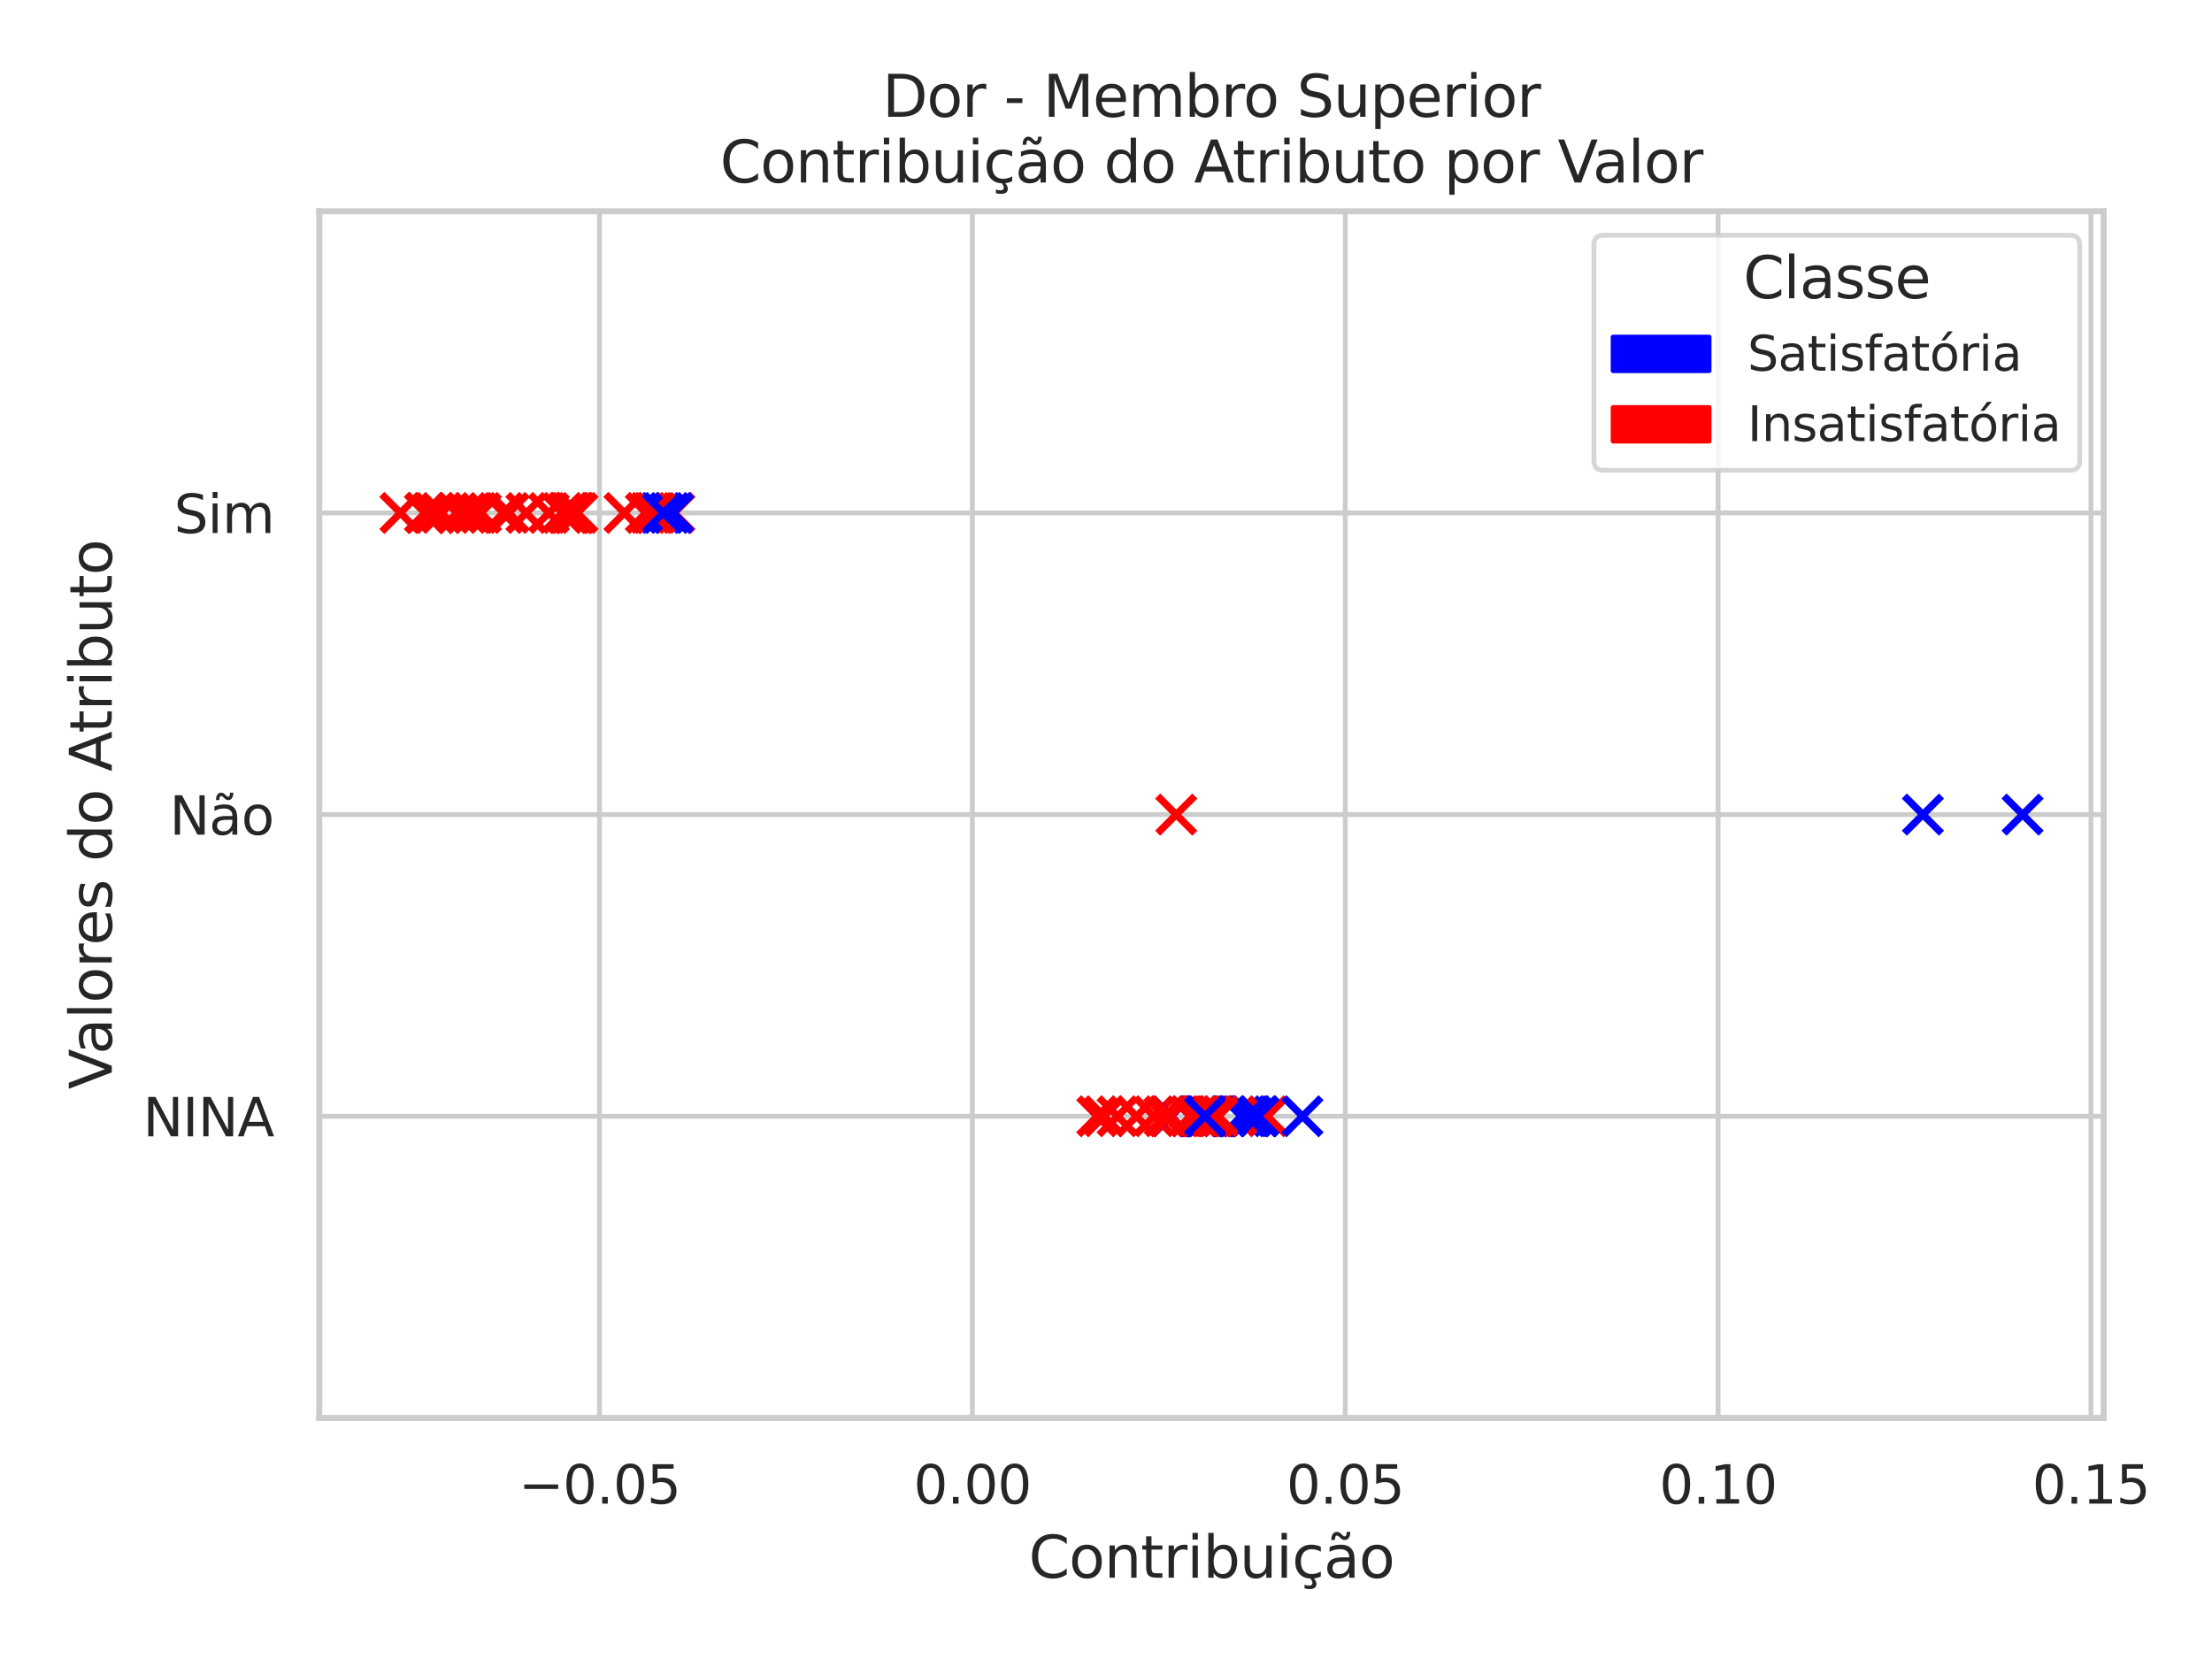 <?xml version="1.0" encoding="utf-8" standalone="no"?>
<!DOCTYPE svg PUBLIC "-//W3C//DTD SVG 1.1//EN"
  "http://www.w3.org/Graphics/SVG/1.1/DTD/svg11.dtd">
<svg xmlns:xlink="http://www.w3.org/1999/xlink" width="460.8pt" height="345.6pt" viewBox="0 0 460.8 345.6" xmlns="http://www.w3.org/2000/svg" version="1.1">
 <defs>
  <style type="text/css">*{stroke-linejoin: round; stroke-linecap: butt}</style>
 </defs>
 <g id="figure_1">
  <g id="patch_1">
   <path d="M 0 345.6 
L 460.8 345.6 
L 460.8 0 
L 0 0 
z
" style="fill: #ffffff"/>
  </g>
  <g id="axes_1">
   <g id="patch_2">
    <path d="M 66.51 295.38 
L 438.239 295.38 
L 438.239 44.016 
L 66.51 44.016 
z
" style="fill: #ffffff"/>
   </g>
   <g id="matplotlib.axis_1">
    <g id="xtick_1">
     <g id="line2d_1">
      <path d="M 124.884 295.38 
L 124.884 44.016 
" clip-path="url(#p49506356b2)" style="fill: none; stroke: #cccccc; stroke-linecap: round"/>
     </g>
     <g id="text_1">
      <!-- −0.05 -->
      <g style="fill: #262626" transform="translate(108.029 313.238)scale(0.11 -0.11)">
       <defs>
        <path id="DejaVuSans-2212" d="M 678 2272 
L 4684 2272 
L 4684 1741 
L 678 1741 
L 678 2272 
z
" transform="scale(0.016)"/>
        <path id="DejaVuSans-30" d="M 2034 4250 
Q 1547 4250 1301 3770 
Q 1056 3291 1056 2328 
Q 1056 1369 1301 889 
Q 1547 409 2034 409 
Q 2525 409 2770 889 
Q 3016 1369 3016 2328 
Q 3016 3291 2770 3770 
Q 2525 4250 2034 4250 
z
M 2034 4750 
Q 2819 4750 3233 4129 
Q 3647 3509 3647 2328 
Q 3647 1150 3233 529 
Q 2819 -91 2034 -91 
Q 1250 -91 836 529 
Q 422 1150 422 2328 
Q 422 3509 836 4129 
Q 1250 4750 2034 4750 
z
" transform="scale(0.016)"/>
        <path id="DejaVuSans-2e" d="M 684 794 
L 1344 794 
L 1344 0 
L 684 0 
L 684 794 
z
" transform="scale(0.016)"/>
        <path id="DejaVuSans-35" d="M 691 4666 
L 3169 4666 
L 3169 4134 
L 1269 4134 
L 1269 2991 
Q 1406 3038 1543 3061 
Q 1681 3084 1819 3084 
Q 2600 3084 3056 2656 
Q 3513 2228 3513 1497 
Q 3513 744 3044 326 
Q 2575 -91 1722 -91 
Q 1428 -91 1123 -41 
Q 819 9 494 109 
L 494 744 
Q 775 591 1075 516 
Q 1375 441 1709 441 
Q 2250 441 2565 725 
Q 2881 1009 2881 1497 
Q 2881 1984 2565 2268 
Q 2250 2553 1709 2553 
Q 1456 2553 1204 2497 
Q 953 2441 691 2322 
L 691 4666 
z
" transform="scale(0.016)"/>
       </defs>
       <use xlink:href="#DejaVuSans-2212"/>
       <use xlink:href="#DejaVuSans-30" x="83.789"/>
       <use xlink:href="#DejaVuSans-2e" x="147.412"/>
       <use xlink:href="#DejaVuSans-30" x="179.199"/>
       <use xlink:href="#DejaVuSans-35" x="242.822"/>
      </g>
     </g>
    </g>
    <g id="xtick_2">
     <g id="line2d_2">
      <path d="M 202.56 295.38 
L 202.56 44.016 
" clip-path="url(#p49506356b2)" style="fill: none; stroke: #cccccc; stroke-linecap: round"/>
     </g>
     <g id="text_2">
      <!-- 0.00 -->
      <g style="fill: #262626" transform="translate(190.313 313.238)scale(0.11 -0.11)">
       <use xlink:href="#DejaVuSans-30"/>
       <use xlink:href="#DejaVuSans-2e" x="63.623"/>
       <use xlink:href="#DejaVuSans-30" x="95.41"/>
       <use xlink:href="#DejaVuSans-30" x="159.033"/>
      </g>
     </g>
    </g>
    <g id="xtick_3">
     <g id="line2d_3">
      <path d="M 280.235 295.38 
L 280.235 44.016 
" clip-path="url(#p49506356b2)" style="fill: none; stroke: #cccccc; stroke-linecap: round"/>
     </g>
     <g id="text_3">
      <!-- 0.05 -->
      <g style="fill: #262626" transform="translate(267.989 313.238)scale(0.11 -0.11)">
       <use xlink:href="#DejaVuSans-30"/>
       <use xlink:href="#DejaVuSans-2e" x="63.623"/>
       <use xlink:href="#DejaVuSans-30" x="95.41"/>
       <use xlink:href="#DejaVuSans-35" x="159.033"/>
      </g>
     </g>
    </g>
    <g id="xtick_4">
     <g id="line2d_4">
      <path d="M 357.91 295.38 
L 357.91 44.016 
" clip-path="url(#p49506356b2)" style="fill: none; stroke: #cccccc; stroke-linecap: round"/>
     </g>
     <g id="text_4">
      <!-- 0.10 -->
      <g style="fill: #262626" transform="translate(345.664 313.238)scale(0.11 -0.11)">
       <defs>
        <path id="DejaVuSans-31" d="M 794 531 
L 1825 531 
L 1825 4091 
L 703 3866 
L 703 4441 
L 1819 4666 
L 2450 4666 
L 2450 531 
L 3481 531 
L 3481 0 
L 794 0 
L 794 531 
z
" transform="scale(0.016)"/>
       </defs>
       <use xlink:href="#DejaVuSans-30"/>
       <use xlink:href="#DejaVuSans-2e" x="63.623"/>
       <use xlink:href="#DejaVuSans-31" x="95.41"/>
       <use xlink:href="#DejaVuSans-30" x="159.033"/>
      </g>
     </g>
    </g>
    <g id="xtick_5">
     <g id="line2d_5">
      <path d="M 435.586 295.38 
L 435.586 44.016 
" clip-path="url(#p49506356b2)" style="fill: none; stroke: #cccccc; stroke-linecap: round"/>
     </g>
     <g id="text_5">
      <!-- 0.15 -->
      <g style="fill: #262626" transform="translate(423.34 313.238)scale(0.11 -0.11)">
       <use xlink:href="#DejaVuSans-30"/>
       <use xlink:href="#DejaVuSans-2e" x="63.623"/>
       <use xlink:href="#DejaVuSans-31" x="95.41"/>
       <use xlink:href="#DejaVuSans-35" x="159.033"/>
      </g>
     </g>
    </g>
    <g id="text_6">
     <!-- Contribuição -->
     <g style="fill: #262626" transform="translate(214.3 328.667)scale(0.12 -0.12)">
      <defs>
       <path id="DejaVuSans-43" d="M 4122 4306 
L 4122 3641 
Q 3803 3938 3442 4084 
Q 3081 4231 2675 4231 
Q 1875 4231 1450 3742 
Q 1025 3253 1025 2328 
Q 1025 1406 1450 917 
Q 1875 428 2675 428 
Q 3081 428 3442 575 
Q 3803 722 4122 1019 
L 4122 359 
Q 3791 134 3420 21 
Q 3050 -91 2638 -91 
Q 1578 -91 968 557 
Q 359 1206 359 2328 
Q 359 3453 968 4101 
Q 1578 4750 2638 4750 
Q 3056 4750 3426 4639 
Q 3797 4528 4122 4306 
z
" transform="scale(0.016)"/>
       <path id="DejaVuSans-6f" d="M 1959 3097 
Q 1497 3097 1228 2736 
Q 959 2375 959 1747 
Q 959 1119 1226 758 
Q 1494 397 1959 397 
Q 2419 397 2687 759 
Q 2956 1122 2956 1747 
Q 2956 2369 2687 2733 
Q 2419 3097 1959 3097 
z
M 1959 3584 
Q 2709 3584 3137 3096 
Q 3566 2609 3566 1747 
Q 3566 888 3137 398 
Q 2709 -91 1959 -91 
Q 1206 -91 779 398 
Q 353 888 353 1747 
Q 353 2609 779 3096 
Q 1206 3584 1959 3584 
z
" transform="scale(0.016)"/>
       <path id="DejaVuSans-6e" d="M 3513 2113 
L 3513 0 
L 2938 0 
L 2938 2094 
Q 2938 2591 2744 2837 
Q 2550 3084 2163 3084 
Q 1697 3084 1428 2787 
Q 1159 2491 1159 1978 
L 1159 0 
L 581 0 
L 581 3500 
L 1159 3500 
L 1159 2956 
Q 1366 3272 1645 3428 
Q 1925 3584 2291 3584 
Q 2894 3584 3203 3211 
Q 3513 2838 3513 2113 
z
" transform="scale(0.016)"/>
       <path id="DejaVuSans-74" d="M 1172 4494 
L 1172 3500 
L 2356 3500 
L 2356 3053 
L 1172 3053 
L 1172 1153 
Q 1172 725 1289 603 
Q 1406 481 1766 481 
L 2356 481 
L 2356 0 
L 1766 0 
Q 1100 0 847 248 
Q 594 497 594 1153 
L 594 3053 
L 172 3053 
L 172 3500 
L 594 3500 
L 594 4494 
L 1172 4494 
z
" transform="scale(0.016)"/>
       <path id="DejaVuSans-72" d="M 2631 2963 
Q 2534 3019 2420 3045 
Q 2306 3072 2169 3072 
Q 1681 3072 1420 2755 
Q 1159 2438 1159 1844 
L 1159 0 
L 581 0 
L 581 3500 
L 1159 3500 
L 1159 2956 
Q 1341 3275 1631 3429 
Q 1922 3584 2338 3584 
Q 2397 3584 2469 3576 
Q 2541 3569 2628 3553 
L 2631 2963 
z
" transform="scale(0.016)"/>
       <path id="DejaVuSans-69" d="M 603 3500 
L 1178 3500 
L 1178 0 
L 603 0 
L 603 3500 
z
M 603 4863 
L 1178 4863 
L 1178 4134 
L 603 4134 
L 603 4863 
z
" transform="scale(0.016)"/>
       <path id="DejaVuSans-62" d="M 3116 1747 
Q 3116 2381 2855 2742 
Q 2594 3103 2138 3103 
Q 1681 3103 1420 2742 
Q 1159 2381 1159 1747 
Q 1159 1113 1420 752 
Q 1681 391 2138 391 
Q 2594 391 2855 752 
Q 3116 1113 3116 1747 
z
M 1159 2969 
Q 1341 3281 1617 3432 
Q 1894 3584 2278 3584 
Q 2916 3584 3314 3078 
Q 3713 2572 3713 1747 
Q 3713 922 3314 415 
Q 2916 -91 2278 -91 
Q 1894 -91 1617 61 
Q 1341 213 1159 525 
L 1159 0 
L 581 0 
L 581 4863 
L 1159 4863 
L 1159 2969 
z
" transform="scale(0.016)"/>
       <path id="DejaVuSans-75" d="M 544 1381 
L 544 3500 
L 1119 3500 
L 1119 1403 
Q 1119 906 1312 657 
Q 1506 409 1894 409 
Q 2359 409 2629 706 
Q 2900 1003 2900 1516 
L 2900 3500 
L 3475 3500 
L 3475 0 
L 2900 0 
L 2900 538 
Q 2691 219 2414 64 
Q 2138 -91 1772 -91 
Q 1169 -91 856 284 
Q 544 659 544 1381 
z
M 1991 3584 
L 1991 3584 
z
" transform="scale(0.016)"/>
       <path id="DejaVuSans-e7" d="M 3122 3366 
L 3122 2828 
Q 2878 2963 2633 3030 
Q 2388 3097 2138 3097 
Q 1578 3097 1268 2742 
Q 959 2388 959 1747 
Q 959 1106 1268 751 
Q 1578 397 2138 397 
Q 2388 397 2633 464 
Q 2878 531 3122 666 
L 3122 134 
Q 2881 22 2623 -34 
Q 2366 -91 2075 -91 
Q 1284 -91 818 406 
Q 353 903 353 1747 
Q 353 2603 823 3093 
Q 1294 3584 2113 3584 
Q 2378 3584 2631 3529 
Q 2884 3475 3122 3366 
z
M 2311 0 
Q 2482 -194 2566 -358 
Q 2651 -522 2651 -672 
Q 2651 -950 2463 -1092 
Q 2276 -1234 1907 -1234 
Q 1764 -1234 1628 -1215 
Q 1492 -1197 1357 -1159 
L 1357 -750 
Q 1464 -803 1579 -826 
Q 1695 -850 1842 -850 
Q 2026 -850 2120 -775 
Q 2214 -700 2214 -556 
Q 2214 -463 2146 -327 
Q 2079 -191 1939 0 
L 2311 0 
z
" transform="scale(0.016)"/>
       <path id="DejaVuSans-e3" d="M 2194 1759 
Q 1497 1759 1228 1600 
Q 959 1441 959 1056 
Q 959 750 1161 570 
Q 1363 391 1709 391 
Q 2188 391 2477 730 
Q 2766 1069 2766 1631 
L 2766 1759 
L 2194 1759 
z
M 3341 1997 
L 3341 0 
L 2766 0 
L 2766 531 
Q 2569 213 2275 61 
Q 1981 -91 1556 -91 
Q 1019 -91 701 211 
Q 384 513 384 1019 
Q 384 1609 779 1909 
Q 1175 2209 1959 2209 
L 2766 2209 
L 2766 2266 
Q 2766 2663 2505 2880 
Q 2244 3097 1772 3097 
Q 1472 3097 1187 3025 
Q 903 2953 641 2809 
L 641 3341 
Q 956 3463 1253 3523 
Q 1550 3584 1831 3584 
Q 2591 3584 2966 3190 
Q 3341 2797 3341 1997 
z
M 1844 4281 
L 1665 4453 
Q 1597 4516 1545 4545 
Q 1494 4575 1453 4575 
Q 1334 4575 1278 4461 
Q 1222 4347 1215 4091 
L 825 4091 
Q 831 4513 990 4742 
Q 1150 4972 1434 4972 
Q 1553 4972 1653 4928 
Q 1753 4884 1869 4781 
L 2047 4609 
Q 2115 4547 2167 4517 
Q 2219 4488 2259 4488 
Q 2378 4488 2434 4602 
Q 2490 4716 2497 4972 
L 2887 4972 
Q 2881 4550 2721 4320 
Q 2562 4091 2278 4091 
Q 2159 4091 2059 4134 
Q 1959 4178 1844 4281 
z
" transform="scale(0.016)"/>
      </defs>
      <use xlink:href="#DejaVuSans-43"/>
      <use xlink:href="#DejaVuSans-6f" x="69.824"/>
      <use xlink:href="#DejaVuSans-6e" x="131.006"/>
      <use xlink:href="#DejaVuSans-74" x="194.385"/>
      <use xlink:href="#DejaVuSans-72" x="233.594"/>
      <use xlink:href="#DejaVuSans-69" x="274.707"/>
      <use xlink:href="#DejaVuSans-62" x="302.49"/>
      <use xlink:href="#DejaVuSans-75" x="365.967"/>
      <use xlink:href="#DejaVuSans-69" x="429.346"/>
      <use xlink:href="#DejaVuSans-e7" x="457.129"/>
      <use xlink:href="#DejaVuSans-e3" x="512.109"/>
      <use xlink:href="#DejaVuSans-6f" x="573.389"/>
     </g>
    </g>
   </g>
   <g id="matplotlib.axis_2">
    <g id="ytick_1">
     <g id="line2d_6">
      <path d="M 66.51 295.38 
L 438.239 295.38 
" clip-path="url(#p49506356b2)" style="fill: none; stroke: #cccccc; stroke-linecap: round"/>
     </g>
    </g>
    <g id="ytick_2">
     <g id="line2d_7">
      <path d="M 66.51 232.539 
L 438.239 232.539 
" clip-path="url(#p49506356b2)" style="fill: none; stroke: #cccccc; stroke-linecap: round"/>
     </g>
     <g id="text_7">
      <!-- NINA -->
      <g style="fill: #262626" transform="translate(29.782 236.718)scale(0.11 -0.11)">
       <defs>
        <path id="DejaVuSans-4e" d="M 628 4666 
L 1478 4666 
L 3547 763 
L 3547 4666 
L 4159 4666 
L 4159 0 
L 3309 0 
L 1241 3903 
L 1241 0 
L 628 0 
L 628 4666 
z
" transform="scale(0.016)"/>
        <path id="DejaVuSans-49" d="M 628 4666 
L 1259 4666 
L 1259 0 
L 628 0 
L 628 4666 
z
" transform="scale(0.016)"/>
        <path id="DejaVuSans-41" d="M 2188 4044 
L 1331 1722 
L 3047 1722 
L 2188 4044 
z
M 1831 4666 
L 2547 4666 
L 4325 0 
L 3669 0 
L 3244 1197 
L 1141 1197 
L 716 0 
L 50 0 
L 1831 4666 
z
" transform="scale(0.016)"/>
       </defs>
       <use xlink:href="#DejaVuSans-4e"/>
       <use xlink:href="#DejaVuSans-49" x="74.805"/>
       <use xlink:href="#DejaVuSans-4e" x="104.297"/>
       <use xlink:href="#DejaVuSans-41" x="179.102"/>
      </g>
     </g>
    </g>
    <g id="ytick_3">
     <g id="line2d_8">
      <path d="M 66.51 169.698 
L 438.239 169.698 
" clip-path="url(#p49506356b2)" style="fill: none; stroke: #cccccc; stroke-linecap: round"/>
     </g>
     <g id="text_8">
      <!-- Não -->
      <g style="fill: #262626" transform="translate(35.309 173.877)scale(0.11 -0.11)">
       <use xlink:href="#DejaVuSans-4e"/>
       <use xlink:href="#DejaVuSans-e3" x="74.805"/>
       <use xlink:href="#DejaVuSans-6f" x="136.084"/>
      </g>
     </g>
    </g>
    <g id="ytick_4">
     <g id="line2d_9">
      <path d="M 66.51 106.857 
L 438.239 106.857 
" clip-path="url(#p49506356b2)" style="fill: none; stroke: #cccccc; stroke-linecap: round"/>
     </g>
     <g id="text_9">
      <!-- Sim -->
      <g style="fill: #262626" transform="translate(36.256 111.036)scale(0.11 -0.11)">
       <defs>
        <path id="DejaVuSans-53" d="M 3425 4513 
L 3425 3897 
Q 3066 4069 2747 4153 
Q 2428 4238 2131 4238 
Q 1616 4238 1336 4038 
Q 1056 3838 1056 3469 
Q 1056 3159 1242 3001 
Q 1428 2844 1947 2747 
L 2328 2669 
Q 3034 2534 3370 2195 
Q 3706 1856 3706 1288 
Q 3706 609 3251 259 
Q 2797 -91 1919 -91 
Q 1588 -91 1214 -16 
Q 841 59 441 206 
L 441 856 
Q 825 641 1194 531 
Q 1563 422 1919 422 
Q 2459 422 2753 634 
Q 3047 847 3047 1241 
Q 3047 1584 2836 1778 
Q 2625 1972 2144 2069 
L 1759 2144 
Q 1053 2284 737 2584 
Q 422 2884 422 3419 
Q 422 4038 858 4394 
Q 1294 4750 2059 4750 
Q 2388 4750 2728 4690 
Q 3069 4631 3425 4513 
z
" transform="scale(0.016)"/>
        <path id="DejaVuSans-6d" d="M 3328 2828 
Q 3544 3216 3844 3400 
Q 4144 3584 4550 3584 
Q 5097 3584 5394 3201 
Q 5691 2819 5691 2113 
L 5691 0 
L 5113 0 
L 5113 2094 
Q 5113 2597 4934 2840 
Q 4756 3084 4391 3084 
Q 3944 3084 3684 2787 
Q 3425 2491 3425 1978 
L 3425 0 
L 2847 0 
L 2847 2094 
Q 2847 2600 2669 2842 
Q 2491 3084 2119 3084 
Q 1678 3084 1418 2786 
Q 1159 2488 1159 1978 
L 1159 0 
L 581 0 
L 581 3500 
L 1159 3500 
L 1159 2956 
Q 1356 3278 1631 3431 
Q 1906 3584 2284 3584 
Q 2666 3584 2933 3390 
Q 3200 3197 3328 2828 
z
" transform="scale(0.016)"/>
       </defs>
       <use xlink:href="#DejaVuSans-53"/>
       <use xlink:href="#DejaVuSans-69" x="63.477"/>
       <use xlink:href="#DejaVuSans-6d" x="91.26"/>
      </g>
     </g>
    </g>
    <g id="ytick_5">
     <g id="line2d_10">
      <path d="M 66.51 44.016 
L 438.239 44.016 
" clip-path="url(#p49506356b2)" style="fill: none; stroke: #cccccc; stroke-linecap: round"/>
     </g>
    </g>
    <g id="text_10">
     <!-- Valores do Atributo -->
     <g style="fill: #262626" transform="translate(23.286 226.916)rotate(-90)scale(0.12 -0.12)">
      <defs>
       <path id="DejaVuSans-56" d="M 1831 0 
L 50 4666 
L 709 4666 
L 2188 738 
L 3669 4666 
L 4325 4666 
L 2547 0 
L 1831 0 
z
" transform="scale(0.016)"/>
       <path id="DejaVuSans-61" d="M 2194 1759 
Q 1497 1759 1228 1600 
Q 959 1441 959 1056 
Q 959 750 1161 570 
Q 1363 391 1709 391 
Q 2188 391 2477 730 
Q 2766 1069 2766 1631 
L 2766 1759 
L 2194 1759 
z
M 3341 1997 
L 3341 0 
L 2766 0 
L 2766 531 
Q 2569 213 2275 61 
Q 1981 -91 1556 -91 
Q 1019 -91 701 211 
Q 384 513 384 1019 
Q 384 1609 779 1909 
Q 1175 2209 1959 2209 
L 2766 2209 
L 2766 2266 
Q 2766 2663 2505 2880 
Q 2244 3097 1772 3097 
Q 1472 3097 1187 3025 
Q 903 2953 641 2809 
L 641 3341 
Q 956 3463 1253 3523 
Q 1550 3584 1831 3584 
Q 2591 3584 2966 3190 
Q 3341 2797 3341 1997 
z
" transform="scale(0.016)"/>
       <path id="DejaVuSans-6c" d="M 603 4863 
L 1178 4863 
L 1178 0 
L 603 0 
L 603 4863 
z
" transform="scale(0.016)"/>
       <path id="DejaVuSans-65" d="M 3597 1894 
L 3597 1613 
L 953 1613 
Q 991 1019 1311 708 
Q 1631 397 2203 397 
Q 2534 397 2845 478 
Q 3156 559 3463 722 
L 3463 178 
Q 3153 47 2828 -22 
Q 2503 -91 2169 -91 
Q 1331 -91 842 396 
Q 353 884 353 1716 
Q 353 2575 817 3079 
Q 1281 3584 2069 3584 
Q 2775 3584 3186 3129 
Q 3597 2675 3597 1894 
z
M 3022 2063 
Q 3016 2534 2758 2815 
Q 2500 3097 2075 3097 
Q 1594 3097 1305 2825 
Q 1016 2553 972 2059 
L 3022 2063 
z
" transform="scale(0.016)"/>
       <path id="DejaVuSans-73" d="M 2834 3397 
L 2834 2853 
Q 2591 2978 2328 3040 
Q 2066 3103 1784 3103 
Q 1356 3103 1142 2972 
Q 928 2841 928 2578 
Q 928 2378 1081 2264 
Q 1234 2150 1697 2047 
L 1894 2003 
Q 2506 1872 2764 1633 
Q 3022 1394 3022 966 
Q 3022 478 2636 193 
Q 2250 -91 1575 -91 
Q 1294 -91 989 -36 
Q 684 19 347 128 
L 347 722 
Q 666 556 975 473 
Q 1284 391 1588 391 
Q 1994 391 2212 530 
Q 2431 669 2431 922 
Q 2431 1156 2273 1281 
Q 2116 1406 1581 1522 
L 1381 1569 
Q 847 1681 609 1914 
Q 372 2147 372 2553 
Q 372 3047 722 3315 
Q 1072 3584 1716 3584 
Q 2034 3584 2315 3537 
Q 2597 3491 2834 3397 
z
" transform="scale(0.016)"/>
       <path id="DejaVuSans-20" transform="scale(0.016)"/>
       <path id="DejaVuSans-64" d="M 2906 2969 
L 2906 4863 
L 3481 4863 
L 3481 0 
L 2906 0 
L 2906 525 
Q 2725 213 2448 61 
Q 2172 -91 1784 -91 
Q 1150 -91 751 415 
Q 353 922 353 1747 
Q 353 2572 751 3078 
Q 1150 3584 1784 3584 
Q 2172 3584 2448 3432 
Q 2725 3281 2906 2969 
z
M 947 1747 
Q 947 1113 1208 752 
Q 1469 391 1925 391 
Q 2381 391 2643 752 
Q 2906 1113 2906 1747 
Q 2906 2381 2643 2742 
Q 2381 3103 1925 3103 
Q 1469 3103 1208 2742 
Q 947 2381 947 1747 
z
" transform="scale(0.016)"/>
      </defs>
      <use xlink:href="#DejaVuSans-56"/>
      <use xlink:href="#DejaVuSans-61" x="60.658"/>
      <use xlink:href="#DejaVuSans-6c" x="121.938"/>
      <use xlink:href="#DejaVuSans-6f" x="149.721"/>
      <use xlink:href="#DejaVuSans-72" x="210.902"/>
      <use xlink:href="#DejaVuSans-65" x="249.766"/>
      <use xlink:href="#DejaVuSans-73" x="311.289"/>
      <use xlink:href="#DejaVuSans-20" x="363.389"/>
      <use xlink:href="#DejaVuSans-64" x="395.176"/>
      <use xlink:href="#DejaVuSans-6f" x="458.652"/>
      <use xlink:href="#DejaVuSans-20" x="519.834"/>
      <use xlink:href="#DejaVuSans-41" x="551.621"/>
      <use xlink:href="#DejaVuSans-74" x="618.279"/>
      <use xlink:href="#DejaVuSans-72" x="657.488"/>
      <use xlink:href="#DejaVuSans-69" x="698.602"/>
      <use xlink:href="#DejaVuSans-62" x="726.385"/>
      <use xlink:href="#DejaVuSans-75" x="789.861"/>
      <use xlink:href="#DejaVuSans-74" x="853.24"/>
      <use xlink:href="#DejaVuSans-6f" x="892.449"/>
     </g>
    </g>
   </g>
   <g id="PathCollection_1">
    <path d="M 236.533 236.412 
L 244.279 228.666 
M 236.533 228.666 
L 244.279 236.412 
" clip-path="url(#p49506356b2)" style="fill: #ff0000; stroke: #ff0000; stroke-width: 1.5"/>
    <path d="M 100.95 110.73 
L 108.696 102.984 
M 100.95 102.984 
L 108.696 110.73 
" clip-path="url(#p49506356b2)" style="fill: #ff0000; stroke: #ff0000; stroke-width: 1.5"/>
    <path d="M 240.107 236.412 
L 247.853 228.666 
M 240.107 228.666 
L 247.853 236.412 
" clip-path="url(#p49506356b2)" style="fill: #0000ff; stroke: #0000ff; stroke-width: 1.5"/>
    <path d="M 130.653 110.73 
L 138.399 102.984 
M 130.653 102.984 
L 138.399 110.73 
" clip-path="url(#p49506356b2)" style="fill: #ff0000; stroke: #ff0000; stroke-width: 1.5"/>
    <path d="M 254.69 236.412 
L 262.435 228.666 
M 254.69 228.666 
L 262.435 236.412 
" clip-path="url(#p49506356b2)" style="fill: #0000ff; stroke: #0000ff; stroke-width: 1.5"/>
    <path d="M 136.618 110.73 
L 144.364 102.984 
M 136.618 102.984 
L 144.364 110.73 
" clip-path="url(#p49506356b2)" style="fill: #ff0000; stroke: #ff0000; stroke-width: 1.5"/>
    <path d="M 249.612 236.412 
L 257.358 228.666 
M 249.612 228.666 
L 257.358 236.412 
" clip-path="url(#p49506356b2)" style="fill: #ff0000; stroke: #ff0000; stroke-width: 1.5"/>
    <path d="M 91.295 110.73 
L 99.041 102.984 
M 91.295 102.984 
L 99.041 110.73 
" clip-path="url(#p49506356b2)" style="fill: #ff0000; stroke: #ff0000; stroke-width: 1.5"/>
    <path d="M 240.021 236.412 
L 247.767 228.666 
M 240.021 228.666 
L 247.767 236.412 
" clip-path="url(#p49506356b2)" style="fill: #ff0000; stroke: #ff0000; stroke-width: 1.5"/>
    <path d="M 244.123 236.412 
L 251.869 228.666 
M 244.123 228.666 
L 251.869 236.412 
" clip-path="url(#p49506356b2)" style="fill: #0000ff; stroke: #0000ff; stroke-width: 1.5"/>
    <path d="M 247.261 236.412 
L 255.007 228.666 
M 247.261 228.666 
L 255.007 236.412 
" clip-path="url(#p49506356b2)" style="fill: #0000ff; stroke: #0000ff; stroke-width: 1.5"/>
    <path d="M 94.77 110.73 
L 102.516 102.984 
M 94.77 102.984 
L 102.516 110.73 
" clip-path="url(#p49506356b2)" style="fill: #ff0000; stroke: #ff0000; stroke-width: 1.5"/>
    <path d="M 110.462 110.73 
L 118.208 102.984 
M 110.462 102.984 
L 118.208 110.73 
" clip-path="url(#p49506356b2)" style="fill: #ff0000; stroke: #ff0000; stroke-width: 1.5"/>
    <path d="M 245.945 236.412 
L 253.691 228.666 
M 245.945 228.666 
L 253.691 236.412 
" clip-path="url(#p49506356b2)" style="fill: #0000ff; stroke: #0000ff; stroke-width: 1.5"/>
    <path d="M 249.292 236.412 
L 257.038 228.666 
M 249.292 228.666 
L 257.038 236.412 
" clip-path="url(#p49506356b2)" style="fill: #ff0000; stroke: #ff0000; stroke-width: 1.5"/>
    <path d="M 246.878 236.412 
L 254.624 228.666 
M 246.878 228.666 
L 254.624 236.412 
" clip-path="url(#p49506356b2)" style="fill: #0000ff; stroke: #0000ff; stroke-width: 1.5"/>
    <path d="M 256.55 236.412 
L 264.296 228.666 
M 256.55 228.666 
L 264.296 236.412 
" clip-path="url(#p49506356b2)" style="fill: #0000ff; stroke: #0000ff; stroke-width: 1.5"/>
    <path d="M 131.564 110.73 
L 139.31 102.984 
M 131.564 102.984 
L 139.31 110.73 
" clip-path="url(#p49506356b2)" style="fill: #ff0000; stroke: #ff0000; stroke-width: 1.5"/>
    <path d="M 396.707 173.571 
L 404.453 165.825 
M 396.707 165.825 
L 404.453 173.571 
" clip-path="url(#p49506356b2)" style="fill: #0000ff; stroke: #0000ff; stroke-width: 1.5"/>
    <path d="M 226.164 236.412 
L 233.91 228.666 
M 226.164 228.666 
L 233.91 236.412 
" clip-path="url(#p49506356b2)" style="fill: #ff0000; stroke: #ff0000; stroke-width: 1.5"/>
    <path d="M 246.425 236.412 
L 254.171 228.666 
M 246.425 228.666 
L 254.171 236.412 
" clip-path="url(#p49506356b2)" style="fill: #ff0000; stroke: #ff0000; stroke-width: 1.5"/>
    <path d="M 96.325 110.73 
L 104.071 102.984 
M 96.325 102.984 
L 104.071 110.73 
" clip-path="url(#p49506356b2)" style="fill: #ff0000; stroke: #ff0000; stroke-width: 1.5"/>
    <path d="M 135.557 110.73 
L 143.303 102.984 
M 135.557 102.984 
L 143.303 110.73 
" clip-path="url(#p49506356b2)" style="fill: #0000ff; stroke: #0000ff; stroke-width: 1.5"/>
    <path d="M 255.604 236.412 
L 263.349 228.666 
M 255.604 228.666 
L 263.349 236.412 
" clip-path="url(#p49506356b2)" style="fill: #0000ff; stroke: #0000ff; stroke-width: 1.5"/>
    <path d="M 248.308 236.412 
L 256.054 228.666 
M 248.308 228.666 
L 256.054 236.412 
" clip-path="url(#p49506356b2)" style="fill: #ff0000; stroke: #ff0000; stroke-width: 1.5"/>
    <path d="M 228.934 236.412 
L 236.68 228.666 
M 228.934 228.666 
L 236.68 236.412 
" clip-path="url(#p49506356b2)" style="fill: #ff0000; stroke: #ff0000; stroke-width: 1.5"/>
    <path d="M 115.763 110.73 
L 123.508 102.984 
M 115.763 102.984 
L 123.508 110.73 
" clip-path="url(#p49506356b2)" style="fill: #ff0000; stroke: #ff0000; stroke-width: 1.5"/>
    <path d="M 113.258 110.73 
L 121.004 102.984 
M 113.258 102.984 
L 121.004 110.73 
" clip-path="url(#p49506356b2)" style="fill: #ff0000; stroke: #ff0000; stroke-width: 1.5"/>
    <path d="M 115.844 110.73 
L 123.59 102.984 
M 115.844 102.984 
L 123.59 110.73 
" clip-path="url(#p49506356b2)" style="fill: #ff0000; stroke: #ff0000; stroke-width: 1.5"/>
    <path d="M 224.699 236.412 
L 232.445 228.666 
M 224.699 228.666 
L 232.445 236.412 
" clip-path="url(#p49506356b2)" style="fill: #ff0000; stroke: #ff0000; stroke-width: 1.5"/>
    <path d="M 133.723 110.73 
L 141.469 102.984 
M 133.723 102.984 
L 141.469 110.73 
" clip-path="url(#p49506356b2)" style="fill: #0000ff; stroke: #0000ff; stroke-width: 1.5"/>
    <path d="M 417.469 173.571 
L 425.215 165.825 
M 417.469 165.825 
L 425.215 173.571 
" clip-path="url(#p49506356b2)" style="fill: #0000ff; stroke: #0000ff; stroke-width: 1.5"/>
    <path d="M 258.429 236.412 
L 266.175 228.666 
M 258.429 228.666 
L 266.175 236.412 
" clip-path="url(#p49506356b2)" style="fill: #0000ff; stroke: #0000ff; stroke-width: 1.5"/>
    <path d="M 260.177 236.412 
L 267.923 228.666 
M 260.177 228.666 
L 267.923 236.412 
" clip-path="url(#p49506356b2)" style="fill: #ff0000; stroke: #ff0000; stroke-width: 1.5"/>
    <path d="M 256.101 236.412 
L 263.847 228.666 
M 256.101 228.666 
L 263.847 236.412 
" clip-path="url(#p49506356b2)" style="fill: #0000ff; stroke: #0000ff; stroke-width: 1.5"/>
    <path d="M 244.091 236.412 
L 251.837 228.666 
M 244.091 228.666 
L 251.837 236.412 
" clip-path="url(#p49506356b2)" style="fill: #ff0000; stroke: #ff0000; stroke-width: 1.5"/>
    <path d="M 126.198 110.73 
L 133.944 102.984 
M 126.198 102.984 
L 133.944 110.73 
" clip-path="url(#p49506356b2)" style="fill: #ff0000; stroke: #ff0000; stroke-width: 1.5"/>
    <path d="M 116.431 110.73 
L 124.177 102.984 
M 116.431 102.984 
L 124.177 110.73 
" clip-path="url(#p49506356b2)" style="fill: #ff0000; stroke: #ff0000; stroke-width: 1.5"/>
    <path d="M 256.788 236.412 
L 264.534 228.666 
M 256.788 228.666 
L 264.534 236.412 
" clip-path="url(#p49506356b2)" style="fill: #0000ff; stroke: #0000ff; stroke-width: 1.5"/>
    <path d="M 105.769 110.73 
L 113.515 102.984 
M 105.769 102.984 
L 113.515 110.73 
" clip-path="url(#p49506356b2)" style="fill: #ff0000; stroke: #ff0000; stroke-width: 1.5"/>
    <path d="M 245.735 236.412 
L 253.481 228.666 
M 245.735 228.666 
L 253.481 236.412 
" clip-path="url(#p49506356b2)" style="fill: #0000ff; stroke: #0000ff; stroke-width: 1.5"/>
    <path d="M 232.891 236.412 
L 240.637 228.666 
M 232.891 228.666 
L 240.637 236.412 
" clip-path="url(#p49506356b2)" style="fill: #ff0000; stroke: #ff0000; stroke-width: 1.5"/>
    <path d="M 267.464 236.412 
L 275.21 228.666 
M 267.464 228.666 
L 275.21 236.412 
" clip-path="url(#p49506356b2)" style="fill: #0000ff; stroke: #0000ff; stroke-width: 1.5"/>
    <path d="M 238.696 236.412 
L 246.442 228.666 
M 238.696 228.666 
L 246.442 236.412 
" clip-path="url(#p49506356b2)" style="fill: #ff0000; stroke: #ff0000; stroke-width: 1.5"/>
    <path d="M 246.147 236.412 
L 253.893 228.666 
M 246.147 228.666 
L 253.893 236.412 
" clip-path="url(#p49506356b2)" style="fill: #ff0000; stroke: #ff0000; stroke-width: 1.5"/>
    <path d="M 249.985 236.412 
L 257.731 228.666 
M 249.985 228.666 
L 257.731 236.412 
" clip-path="url(#p49506356b2)" style="fill: #ff0000; stroke: #ff0000; stroke-width: 1.5"/>
    <path d="M 247.527 236.412 
L 255.273 228.666 
M 247.527 228.666 
L 255.273 236.412 
" clip-path="url(#p49506356b2)" style="fill: #0000ff; stroke: #0000ff; stroke-width: 1.5"/>
    <path d="M 79.534 110.73 
L 87.28 102.984 
M 79.534 102.984 
L 87.28 110.73 
" clip-path="url(#p49506356b2)" style="fill: #ff0000; stroke: #ff0000; stroke-width: 1.5"/>
    <path d="M 93.27 110.73 
L 101.016 102.984 
M 93.27 102.984 
L 101.016 110.73 
" clip-path="url(#p49506356b2)" style="fill: #ff0000; stroke: #ff0000; stroke-width: 1.5"/>
    <path d="M 132.728 110.73 
L 140.474 102.984 
M 132.728 102.984 
L 140.474 110.73 
" clip-path="url(#p49506356b2)" style="fill: #ff0000; stroke: #ff0000; stroke-width: 1.5"/>
    <path d="M 86.719 110.73 
L 94.465 102.984 
M 86.719 102.984 
L 94.465 110.73 
" clip-path="url(#p49506356b2)" style="fill: #ff0000; stroke: #ff0000; stroke-width: 1.5"/>
    <path d="M 114.982 110.73 
L 122.728 102.984 
M 114.982 102.984 
L 122.728 110.73 
" clip-path="url(#p49506356b2)" style="fill: #ff0000; stroke: #ff0000; stroke-width: 1.5"/>
    <path d="M 114.38 110.73 
L 122.125 102.984 
M 114.38 102.984 
L 122.125 110.73 
" clip-path="url(#p49506356b2)" style="fill: #ff0000; stroke: #ff0000; stroke-width: 1.5"/>
    <path d="M 258.2 236.412 
L 265.946 228.666 
M 258.2 228.666 
L 265.946 236.412 
" clip-path="url(#p49506356b2)" style="fill: #0000ff; stroke: #0000ff; stroke-width: 1.5"/>
    <path d="M 84.641 110.73 
L 92.387 102.984 
M 84.641 102.984 
L 92.387 110.73 
" clip-path="url(#p49506356b2)" style="fill: #ff0000; stroke: #ff0000; stroke-width: 1.5"/>
    <path d="M 114.62 110.73 
L 122.366 102.984 
M 114.62 102.984 
L 122.366 110.73 
" clip-path="url(#p49506356b2)" style="fill: #ff0000; stroke: #ff0000; stroke-width: 1.5"/>
    <path d="M 136.386 110.73 
L 144.132 102.984 
M 136.386 102.984 
L 144.132 110.73 
" clip-path="url(#p49506356b2)" style="fill: #0000ff; stroke: #0000ff; stroke-width: 1.5"/>
    <path d="M 132.186 110.73 
L 139.932 102.984 
M 132.186 102.984 
L 139.932 110.73 
" clip-path="url(#p49506356b2)" style="fill: #ff0000; stroke: #ff0000; stroke-width: 1.5"/>
    <path d="M 245.541 236.412 
L 253.287 228.666 
M 245.541 228.666 
L 253.287 236.412 
" clip-path="url(#p49506356b2)" style="fill: #ff0000; stroke: #ff0000; stroke-width: 1.5"/>
    <path d="M 241.157 173.571 
L 248.903 165.825 
M 241.157 165.825 
L 248.903 173.571 
" clip-path="url(#p49506356b2)" style="fill: #ff0000; stroke: #ff0000; stroke-width: 1.5"/>
    <path d="M 248.822 236.412 
L 256.568 228.666 
M 248.822 228.666 
L 256.568 236.412 
" clip-path="url(#p49506356b2)" style="fill: #ff0000; stroke: #ff0000; stroke-width: 1.5"/>
    <path d="M 102.139 110.73 
L 109.885 102.984 
M 102.139 102.984 
L 109.885 110.73 
" clip-path="url(#p49506356b2)" style="fill: #ff0000; stroke: #ff0000; stroke-width: 1.5"/>
    <path d="M 134.304 110.73 
L 142.05 102.984 
M 134.304 102.984 
L 142.05 110.73 
" clip-path="url(#p49506356b2)" style="fill: #0000ff; stroke: #0000ff; stroke-width: 1.5"/>
    <path d="M 247.131 236.412 
L 254.877 228.666 
M 247.131 228.666 
L 254.877 236.412 
" clip-path="url(#p49506356b2)" style="fill: #0000ff; stroke: #0000ff; stroke-width: 1.5"/>
    <path d="M 115.608 110.73 
L 123.354 102.984 
M 115.608 102.984 
L 123.354 110.73 
" clip-path="url(#p49506356b2)" style="fill: #ff0000; stroke: #ff0000; stroke-width: 1.5"/>
    <path d="M 88.128 110.73 
L 95.874 102.984 
M 88.128 102.984 
L 95.874 110.73 
" clip-path="url(#p49506356b2)" style="fill: #ff0000; stroke: #ff0000; stroke-width: 1.5"/>
    <path d="M 84.804 110.73 
L 92.549 102.984 
M 84.804 102.984 
L 92.549 110.73 
" clip-path="url(#p49506356b2)" style="fill: #ff0000; stroke: #ff0000; stroke-width: 1.5"/>
   </g>
   <g id="patch_3">
    <path d="M 66.51 295.38 
L 66.51 44.016 
" style="fill: none; stroke: #cccccc; stroke-width: 1.25; stroke-linejoin: miter; stroke-linecap: square"/>
   </g>
   <g id="patch_4">
    <path d="M 438.239 295.38 
L 438.239 44.016 
" style="fill: none; stroke: #cccccc; stroke-width: 1.25; stroke-linejoin: miter; stroke-linecap: square"/>
   </g>
   <g id="patch_5">
    <path d="M 66.51 295.38 
L 438.239 295.38 
" style="fill: none; stroke: #cccccc; stroke-width: 1.25; stroke-linejoin: miter; stroke-linecap: square"/>
   </g>
   <g id="patch_6">
    <path d="M 66.51 44.016 
L 438.239 44.016 
" style="fill: none; stroke: #cccccc; stroke-width: 1.25; stroke-linejoin: miter; stroke-linecap: square"/>
   </g>
   <g id="text_11">
    <!-- Dor - Membro Superior -->
    <g style="fill: #262626" transform="translate(183.822 24.333)scale(0.12 -0.12)">
     <defs>
      <path id="DejaVuSans-44" d="M 1259 4147 
L 1259 519 
L 2022 519 
Q 2988 519 3436 956 
Q 3884 1394 3884 2338 
Q 3884 3275 3436 3711 
Q 2988 4147 2022 4147 
L 1259 4147 
z
M 628 4666 
L 1925 4666 
Q 3281 4666 3915 4102 
Q 4550 3538 4550 2338 
Q 4550 1131 3912 565 
Q 3275 0 1925 0 
L 628 0 
L 628 4666 
z
" transform="scale(0.016)"/>
      <path id="DejaVuSans-2d" d="M 313 2009 
L 1997 2009 
L 1997 1497 
L 313 1497 
L 313 2009 
z
" transform="scale(0.016)"/>
      <path id="DejaVuSans-4d" d="M 628 4666 
L 1569 4666 
L 2759 1491 
L 3956 4666 
L 4897 4666 
L 4897 0 
L 4281 0 
L 4281 4097 
L 3078 897 
L 2444 897 
L 1241 4097 
L 1241 0 
L 628 0 
L 628 4666 
z
" transform="scale(0.016)"/>
      <path id="DejaVuSans-70" d="M 1159 525 
L 1159 -1331 
L 581 -1331 
L 581 3500 
L 1159 3500 
L 1159 2969 
Q 1341 3281 1617 3432 
Q 1894 3584 2278 3584 
Q 2916 3584 3314 3078 
Q 3713 2572 3713 1747 
Q 3713 922 3314 415 
Q 2916 -91 2278 -91 
Q 1894 -91 1617 61 
Q 1341 213 1159 525 
z
M 3116 1747 
Q 3116 2381 2855 2742 
Q 2594 3103 2138 3103 
Q 1681 3103 1420 2742 
Q 1159 2381 1159 1747 
Q 1159 1113 1420 752 
Q 1681 391 2138 391 
Q 2594 391 2855 752 
Q 3116 1113 3116 1747 
z
" transform="scale(0.016)"/>
     </defs>
     <use xlink:href="#DejaVuSans-44"/>
     <use xlink:href="#DejaVuSans-6f" x="77.002"/>
     <use xlink:href="#DejaVuSans-72" x="138.184"/>
     <use xlink:href="#DejaVuSans-20" x="179.297"/>
     <use xlink:href="#DejaVuSans-2d" x="211.084"/>
     <use xlink:href="#DejaVuSans-20" x="247.168"/>
     <use xlink:href="#DejaVuSans-4d" x="278.955"/>
     <use xlink:href="#DejaVuSans-65" x="365.234"/>
     <use xlink:href="#DejaVuSans-6d" x="426.758"/>
     <use xlink:href="#DejaVuSans-62" x="524.17"/>
     <use xlink:href="#DejaVuSans-72" x="587.646"/>
     <use xlink:href="#DejaVuSans-6f" x="626.51"/>
     <use xlink:href="#DejaVuSans-20" x="687.691"/>
     <use xlink:href="#DejaVuSans-53" x="719.479"/>
     <use xlink:href="#DejaVuSans-75" x="782.955"/>
     <use xlink:href="#DejaVuSans-70" x="846.334"/>
     <use xlink:href="#DejaVuSans-65" x="909.811"/>
     <use xlink:href="#DejaVuSans-72" x="971.334"/>
     <use xlink:href="#DejaVuSans-69" x="1012.447"/>
     <use xlink:href="#DejaVuSans-6f" x="1040.23"/>
     <use xlink:href="#DejaVuSans-72" x="1101.412"/>
    </g>
    <!-- Contribuição do Atributo por Valor -->
    <g style="fill: #262626" transform="translate(150.004 38.016)scale(0.12 -0.12)">
     <use xlink:href="#DejaVuSans-43"/>
     <use xlink:href="#DejaVuSans-6f" x="69.824"/>
     <use xlink:href="#DejaVuSans-6e" x="131.006"/>
     <use xlink:href="#DejaVuSans-74" x="194.385"/>
     <use xlink:href="#DejaVuSans-72" x="233.594"/>
     <use xlink:href="#DejaVuSans-69" x="274.707"/>
     <use xlink:href="#DejaVuSans-62" x="302.49"/>
     <use xlink:href="#DejaVuSans-75" x="365.967"/>
     <use xlink:href="#DejaVuSans-69" x="429.346"/>
     <use xlink:href="#DejaVuSans-e7" x="457.129"/>
     <use xlink:href="#DejaVuSans-e3" x="512.109"/>
     <use xlink:href="#DejaVuSans-6f" x="573.389"/>
     <use xlink:href="#DejaVuSans-20" x="634.57"/>
     <use xlink:href="#DejaVuSans-64" x="666.357"/>
     <use xlink:href="#DejaVuSans-6f" x="729.834"/>
     <use xlink:href="#DejaVuSans-20" x="791.016"/>
     <use xlink:href="#DejaVuSans-41" x="822.803"/>
     <use xlink:href="#DejaVuSans-74" x="889.461"/>
     <use xlink:href="#DejaVuSans-72" x="928.67"/>
     <use xlink:href="#DejaVuSans-69" x="969.783"/>
     <use xlink:href="#DejaVuSans-62" x="997.566"/>
     <use xlink:href="#DejaVuSans-75" x="1061.043"/>
     <use xlink:href="#DejaVuSans-74" x="1124.422"/>
     <use xlink:href="#DejaVuSans-6f" x="1163.631"/>
     <use xlink:href="#DejaVuSans-20" x="1224.812"/>
     <use xlink:href="#DejaVuSans-70" x="1256.6"/>
     <use xlink:href="#DejaVuSans-6f" x="1320.076"/>
     <use xlink:href="#DejaVuSans-72" x="1381.258"/>
     <use xlink:href="#DejaVuSans-20" x="1422.371"/>
     <use xlink:href="#DejaVuSans-56" x="1454.158"/>
     <use xlink:href="#DejaVuSans-61" x="1514.816"/>
     <use xlink:href="#DejaVuSans-6c" x="1576.096"/>
     <use xlink:href="#DejaVuSans-6f" x="1603.879"/>
     <use xlink:href="#DejaVuSans-72" x="1665.061"/>
    </g>
   </g>
   <g id="legend_1">
    <g id="patch_7">
     <path d="M 334.043 97.969 
L 431.241 97.969 
Q 433.241 97.969 433.241 95.97 
L 433.241 51.013 
Q 433.241 49.014 431.241 49.014 
L 334.043 49.014 
Q 332.044 49.014 332.044 51.013 
L 332.044 95.97 
Q 332.044 97.969 334.043 97.969 
z
" style="fill: #ffffff; opacity: 0.8; stroke: #cccccc; stroke-linejoin: miter"/>
    </g>
    <g id="text_12">
     <!-- Classe -->
     <g style="fill: #262626" transform="translate(363.166 62.131)scale(0.12 -0.12)">
      <use xlink:href="#DejaVuSans-43"/>
      <use xlink:href="#DejaVuSans-6c" x="69.824"/>
      <use xlink:href="#DejaVuSans-61" x="97.607"/>
      <use xlink:href="#DejaVuSans-73" x="158.887"/>
      <use xlink:href="#DejaVuSans-73" x="210.986"/>
      <use xlink:href="#DejaVuSans-65" x="263.086"/>
     </g>
    </g>
    <g id="patch_8">
     <path d="M 336.042 77.22 
L 356.034 77.22 
L 356.034 70.222 
L 336.042 70.222 
z
" style="fill: #0000ff; stroke: #0000ff; stroke-linejoin: miter"/>
    </g>
    <g id="text_13">
     <!-- Satisfatória -->
     <g style="fill: #262626" transform="translate(364.031 77.22)scale(0.1 -0.1)">
      <defs>
       <path id="DejaVuSans-66" d="M 2375 4863 
L 2375 4384 
L 1825 4384 
Q 1516 4384 1395 4259 
Q 1275 4134 1275 3809 
L 1275 3500 
L 2222 3500 
L 2222 3053 
L 1275 3053 
L 1275 0 
L 697 0 
L 697 3053 
L 147 3053 
L 147 3500 
L 697 3500 
L 697 3744 
Q 697 4328 969 4595 
Q 1241 4863 1831 4863 
L 2375 4863 
z
" transform="scale(0.016)"/>
       <path id="DejaVuSans-f3" d="M 1959 3097 
Q 1497 3097 1228 2736 
Q 959 2375 959 1747 
Q 959 1119 1226 758 
Q 1494 397 1959 397 
Q 2419 397 2687 759 
Q 2956 1122 2956 1747 
Q 2956 2369 2687 2733 
Q 2419 3097 1959 3097 
z
M 1959 3584 
Q 2709 3584 3137 3096 
Q 3566 2609 3566 1747 
Q 3566 888 3137 398 
Q 2709 -91 1959 -91 
Q 1206 -91 779 398 
Q 353 888 353 1747 
Q 353 2609 779 3096 
Q 1206 3584 1959 3584 
z
M 2394 5119 
L 3016 5119 
L 1998 3944 
L 1519 3944 
L 2394 5119 
z
" transform="scale(0.016)"/>
      </defs>
      <use xlink:href="#DejaVuSans-53"/>
      <use xlink:href="#DejaVuSans-61" x="63.477"/>
      <use xlink:href="#DejaVuSans-74" x="124.756"/>
      <use xlink:href="#DejaVuSans-69" x="163.965"/>
      <use xlink:href="#DejaVuSans-73" x="191.748"/>
      <use xlink:href="#DejaVuSans-66" x="243.848"/>
      <use xlink:href="#DejaVuSans-61" x="279.053"/>
      <use xlink:href="#DejaVuSans-74" x="340.332"/>
      <use xlink:href="#DejaVuSans-f3" x="379.541"/>
      <use xlink:href="#DejaVuSans-72" x="440.723"/>
      <use xlink:href="#DejaVuSans-69" x="481.836"/>
      <use xlink:href="#DejaVuSans-61" x="509.619"/>
     </g>
    </g>
    <g id="patch_9">
     <path d="M 336.042 91.892 
L 356.034 91.892 
L 356.034 84.895 
L 336.042 84.895 
z
" style="fill: #ff0000; stroke: #ff0000; stroke-linejoin: miter"/>
    </g>
    <g id="text_14">
     <!-- Insatisfatória -->
     <g style="fill: #262626" transform="translate(364.031 91.892)scale(0.1 -0.1)">
      <use xlink:href="#DejaVuSans-49"/>
      <use xlink:href="#DejaVuSans-6e" x="29.492"/>
      <use xlink:href="#DejaVuSans-73" x="92.871"/>
      <use xlink:href="#DejaVuSans-61" x="144.971"/>
      <use xlink:href="#DejaVuSans-74" x="206.25"/>
      <use xlink:href="#DejaVuSans-69" x="245.459"/>
      <use xlink:href="#DejaVuSans-73" x="273.242"/>
      <use xlink:href="#DejaVuSans-66" x="325.342"/>
      <use xlink:href="#DejaVuSans-61" x="360.547"/>
      <use xlink:href="#DejaVuSans-74" x="421.826"/>
      <use xlink:href="#DejaVuSans-f3" x="461.035"/>
      <use xlink:href="#DejaVuSans-72" x="522.217"/>
      <use xlink:href="#DejaVuSans-69" x="563.33"/>
      <use xlink:href="#DejaVuSans-61" x="591.113"/>
     </g>
    </g>
   </g>
  </g>
 </g>
 <defs>
  <clipPath id="p49506356b2">
   <rect x="66.51" y="44.016" width="371.729" height="251.364"/>
  </clipPath>
 </defs>
</svg>
